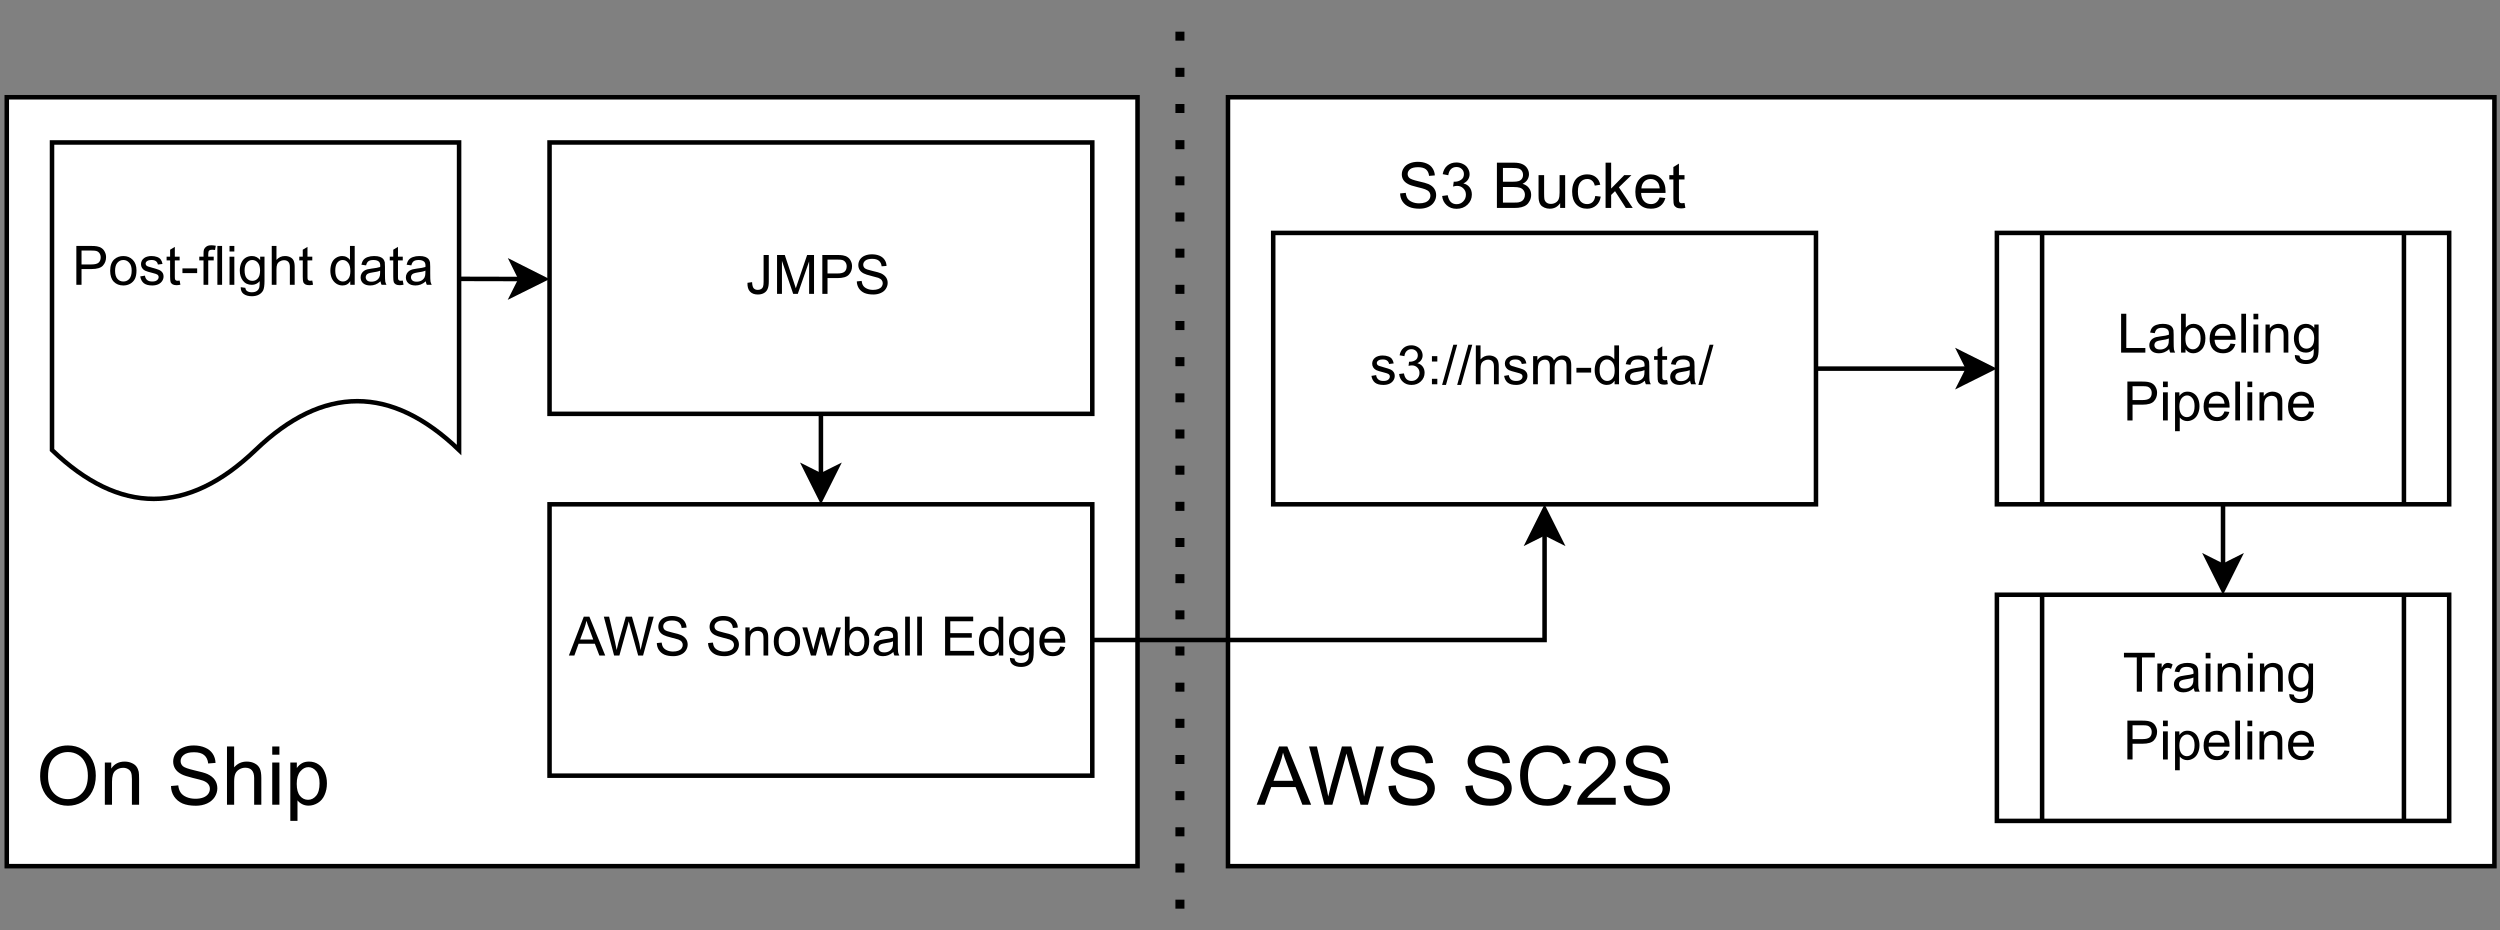 <?xml version="1.0" encoding="UTF-8" standalone="no"?>
<svg 
   width="414pt"
   height="154.08pt"
   viewBox="0 0 414 154.08"
   version="1.2"
   id="svg453"
   xmlns:xlink="http://www.w3.org/1999/xlink"
   xmlns="http://www.w3.org/2000/svg"
   xmlns:svg="http://www.w3.org/2000/svg" content="%3Cmxfile%20host%3D%22app.diagrams.net%22%20modified%3D%222022-04-25T22%3A03%3A08.977Z%22%20agent%3D%225.0%20(X11%3B%20Linux%20x86_64)%20AppleWebKit%2F537.36%20(KHTML%2C%20like%20Gecko)%20Chrome%2F100.0.49.127%20Safari%2F537.36%22%20etag%3D%22U7RJ6pFJ-cGINrRvcCM4%22%20version%3D%2217.4.6%22%20type%3D%22browser%22%3E%3Cdiagram%20id%3D%22I7H281SdfJ0GAxtavRIs%22%20name%3D%22Page-1%22%3E5VnbctowEP0aHtOx5ZjLI5BLp0MaWmea0DdhC1uNbHlkOUC%2FvpItYxsBcblm2hdGeyQtZs%2Be1cq0rGG4uGcwDh6oh0gLGN6iZd20AOh0gfiUwDIHrrt2DvgMezlkloCDfyMFGgpNsYeS2kJOKeE4roMujSLk8hoGGaPz%2BrIZJfVvjaGvvtEoAceFBGnLnrHHgxzt2pXVnxH2g%2BKbTUPNhLBYrIAkgB6dVyDrtmUNGaU8H4WLISIydkVc8n13W2ZXD8ZQxJtsID%2B%2BmWbff%2Fo5ab%2BwgQnv06%2FOVRHmN0hS9Yv7z44AnCFw1HPzZREMRtPIQ9Kf0bIG8wBz5MTQlbNzwb7AAh4SYZli%2BIYYxyKQfYL9SGBTyjkNxQRUAEEz8eCDGY244t3sCjsRHnHkf1dBNUpooDxUsVHmpIoIqyMsPTwqYvK50KICqXDdIxoizpZiiZq1uio6KndBwe28zARQrAmqWdBRIFTZ5698lwSJgeLoL%2FiyNboeI8lWgOP%2FnS3TbMCWfVa2TKCRgjxRXpRJGQ%2BoTyNIbkt0UKetXDOiNFZk%2FUKcLxULMOW0TiVaYP5SGU%2Bkq0%2B2sm4WynNmLJWxTquggS1fyo3SnBQ%2BpVG6yazCz1YeE5oyF%2B2KlSrukPmI71qnFspA7kwLhgjk%2BK1ex49P8bb6GdH5FGb7JbmHifMI6gDWmjp6ujpMsEEd7VOJo3tRbXwyjLo%2BrE5np0JKRVT1UJHHFkVoyhJOx4hhEUTEDlYNaKia9rFFk23tMwaXlQUxxRFPtMxY%2Bd8%2FWYAmszFN%2BNWMZIkq2kvIoZZPouOK5dCjbhpmoX1PaNM8v0bTIypvpapCeaauvN4G4XVPJbzeJYVXHkSTykyzQ2l%2FmZwm%2FcPFWCZ8pcj2thTZwkWuU7Xr%2BCppayr58jA%2BsI0%2FxdmzQQHnPXvMay1SjiXsQeq%2BIq4FTPxOXo9Kwhl9RUNKqKzhEY2kSGaYkDWo6J5dET1Z7rU%2BO8SelylsEw11oqpyuD7SDWc9YZsyA07FzOq2%2FOFb5mM0BOCwlrlxz3z0%2BneY%2BvSmObFaVl96BXdBEl7lx%2FndxSuXpg%2Fr0pVrlRwf%2FvTedoU0zqePdlN99D6WPvRzfASniMjXJcAY41gO9Stl0e7GjLooSRp0u9B99bPceEx55jLHGzPQXEi23UBIxllbgJ4W5CcGcfQPBdnadJpvCrJ9smql39v08hV5ffmivmyaPJgEWbUy66GU%2BBhy0UhFGQIMa9WKFS%2Fnwf5t07vqr4Rx03vEAjvwEmF11lhcvwjmdU%2B7RLzryFx3tPdtRJjl%2Fxb58vLPH%2Bv2Dw%3D%3D%3C%2Fdiagram%3E%3C%2Fmxfile%3E">
  <rect x="0" y="0" width="414" height="154.08" fill="#808080" stroke="none"/>
  <defs
     id="defs166">
    <g
       id="g164">
      <symbol
         overflow="visible"
         id="glyph0-0">
        <path
           style="stroke:none;"
           d=""
           id="path2" />
      </symbol>
      <symbol
         overflow="visible"
         id="glyph0-1">
        <path
           style="stroke:none;"
           d="M -0.016 0 L 3.688 -9.641 L 5.062 -9.641 L 9 0 L 7.547 0 L 6.422 -2.922 L 2.391 -2.922 L 1.328 0 Z M 2.766 -3.953 L 6.031 -3.953 L 5.031 -6.625 C 4.719 -7.438 4.488 -8.102 4.344 -8.625 C 4.219 -8.008 4.047 -7.395 3.828 -6.781 Z M 2.766 -3.953 "
           id="path5" />
      </symbol>
      <symbol
         overflow="visible"
         id="glyph0-2">
        <path
           style="stroke:none;"
           d="M 2.719 0 L 0.172 -9.641 L 1.469 -9.641 L 2.938 -3.328 C 3.094 -2.66 3.227 -2 3.344 -1.344 C 3.594 -2.375 3.738 -2.969 3.781 -3.125 L 5.609 -9.641 L 7.156 -9.641 L 8.531 -4.766 C 8.883 -3.555 9.133 -2.414 9.281 -1.344 C 9.406 -1.957 9.566 -2.66 9.766 -3.453 L 11.281 -9.641 L 12.562 -9.641 L 9.922 0 L 8.688 0 L 6.656 -7.344 C 6.488 -7.957 6.391 -8.336 6.359 -8.484 C 6.254 -8.035 6.156 -7.656 6.062 -7.344 L 4.031 0 Z M 2.719 0 "
           id="path8" />
      </symbol>
      <symbol
         overflow="visible"
         id="glyph0-3">
        <path
           style="stroke:none;"
           d="M 0.609 -3.094 L 1.812 -3.203 C 1.863 -2.723 1.992 -2.328 2.203 -2.016 C 2.41 -1.703 2.734 -1.453 3.172 -1.266 C 3.609 -1.078 4.102 -0.984 4.656 -0.984 C 5.145 -0.984 5.57 -1.051 5.938 -1.188 C 6.312 -1.332 6.586 -1.531 6.766 -1.781 C 6.953 -2.039 7.047 -2.32 7.047 -2.625 C 7.047 -2.926 6.957 -3.188 6.781 -3.406 C 6.613 -3.633 6.328 -3.828 5.922 -3.984 C 5.66 -4.078 5.086 -4.227 4.203 -4.438 C 3.316 -4.656 2.695 -4.859 2.344 -5.047 C 1.883 -5.285 1.539 -5.582 1.312 -5.938 C 1.082 -6.301 0.969 -6.707 0.969 -7.156 C 0.969 -7.633 1.102 -8.082 1.375 -8.5 C 1.656 -8.926 2.062 -9.25 2.594 -9.469 C 3.125 -9.695 3.711 -9.812 4.359 -9.812 C 5.078 -9.812 5.707 -9.691 6.25 -9.453 C 6.801 -9.223 7.223 -8.883 7.516 -8.438 C 7.805 -8 7.961 -7.492 7.984 -6.922 L 6.766 -6.828 C 6.703 -7.441 6.477 -7.906 6.094 -8.219 C 5.719 -8.531 5.16 -8.688 4.422 -8.688 C 3.648 -8.688 3.086 -8.539 2.734 -8.25 C 2.379 -7.969 2.203 -7.629 2.203 -7.234 C 2.203 -6.891 2.328 -6.602 2.578 -6.375 C 2.828 -6.156 3.469 -5.926 4.5 -5.688 C 5.539 -5.457 6.254 -5.254 6.641 -5.078 C 7.203 -4.816 7.613 -4.488 7.875 -4.094 C 8.145 -3.695 8.281 -3.238 8.281 -2.719 C 8.281 -2.207 8.133 -1.723 7.844 -1.266 C 7.551 -0.816 7.129 -0.461 6.578 -0.203 C 6.023 0.047 5.406 0.172 4.719 0.172 C 3.844 0.172 3.109 0.047 2.516 -0.203 C 1.93 -0.461 1.469 -0.848 1.125 -1.359 C 0.789 -1.867 0.617 -2.445 0.609 -3.094 Z M 0.609 -3.094 "
           id="path11" />
      </symbol>
      <symbol
         overflow="visible"
         id="glyph0-4">
        <path
           style="stroke:none;"
           d=""
           id="path14" />
      </symbol>
      <symbol
         overflow="visible"
         id="glyph0-5">
        <path
           style="stroke:none;"
           d="M 7.922 -3.375 L 9.188 -3.062 C 8.926 -2.008 8.445 -1.207 7.75 -0.656 C 7.051 -0.102 6.203 0.172 5.203 0.172 C 4.16 0.172 3.312 -0.039 2.656 -0.469 C 2.008 -0.895 1.516 -1.508 1.172 -2.312 C 0.836 -3.113 0.672 -3.973 0.672 -4.891 C 0.672 -5.898 0.863 -6.773 1.25 -7.516 C 1.633 -8.266 2.18 -8.832 2.891 -9.219 C 3.598 -9.613 4.375 -9.812 5.219 -9.812 C 6.188 -9.812 7 -9.562 7.656 -9.062 C 8.312 -8.57 8.77 -7.883 9.031 -7 L 7.781 -6.703 C 7.551 -7.398 7.223 -7.91 6.797 -8.234 C 6.367 -8.555 5.836 -8.719 5.203 -8.719 C 4.453 -8.719 3.828 -8.539 3.328 -8.188 C 2.836 -7.832 2.488 -7.352 2.281 -6.75 C 2.082 -6.156 1.984 -5.539 1.984 -4.906 C 1.984 -4.082 2.102 -3.363 2.344 -2.75 C 2.582 -2.133 2.953 -1.676 3.453 -1.375 C 3.961 -1.07 4.508 -0.922 5.094 -0.922 C 5.812 -0.922 6.414 -1.125 6.906 -1.531 C 7.406 -1.945 7.742 -2.562 7.922 -3.375 Z M 7.922 -3.375 "
           id="path17" />
      </symbol>
      <symbol
         overflow="visible"
         id="glyph0-6">
        <path
           style="stroke:none;"
           d="M 6.781 -1.141 L 6.781 0 L 0.406 0 C 0.395 -0.281 0.441 -0.555 0.547 -0.828 C 0.711 -1.254 0.973 -1.676 1.328 -2.094 C 1.68 -2.52 2.195 -3.008 2.875 -3.562 C 3.926 -4.426 4.633 -5.109 5 -5.609 C 5.363 -6.109 5.547 -6.582 5.547 -7.031 C 5.547 -7.5 5.379 -7.895 5.047 -8.219 C 4.711 -8.539 4.273 -8.703 3.734 -8.703 C 3.16 -8.703 2.703 -8.531 2.359 -8.188 C 2.023 -7.844 1.852 -7.367 1.844 -6.766 L 0.625 -6.891 C 0.707 -7.797 1.02 -8.488 1.562 -8.969 C 2.113 -9.445 2.848 -9.688 3.766 -9.688 C 4.691 -9.688 5.422 -9.426 5.953 -8.906 C 6.492 -8.395 6.766 -7.758 6.766 -7 C 6.766 -6.613 6.688 -6.234 6.531 -5.859 C 6.375 -5.492 6.113 -5.102 5.75 -4.688 C 5.383 -4.281 4.773 -3.719 3.922 -3 C 3.211 -2.395 2.754 -1.984 2.547 -1.766 C 2.348 -1.555 2.18 -1.348 2.047 -1.141 Z M 6.781 -1.141 "
           id="path20" />
      </symbol>
      <symbol
         overflow="visible"
         id="glyph0-7">
        <path
           style="stroke:none;"
           d="M 0.656 -4.703 C 0.656 -6.297 1.082 -7.547 1.938 -8.453 C 2.801 -9.359 3.91 -9.812 5.266 -9.812 C 6.16 -9.812 6.961 -9.598 7.672 -9.172 C 8.391 -8.742 8.938 -8.148 9.312 -7.391 C 9.688 -6.629 9.875 -5.77 9.875 -4.812 C 9.875 -3.832 9.676 -2.957 9.281 -2.188 C 8.883 -1.414 8.32 -0.828 7.594 -0.422 C 6.875 -0.023 6.098 0.172 5.266 0.172 C 4.359 0.172 3.547 -0.047 2.828 -0.484 C 2.109 -0.93 1.566 -1.531 1.203 -2.281 C 0.836 -3.039 0.656 -3.848 0.656 -4.703 Z M 1.969 -4.672 C 1.969 -3.516 2.281 -2.598 2.906 -1.922 C 3.531 -1.254 4.312 -0.922 5.25 -0.922 C 6.207 -0.922 7 -1.258 7.625 -1.938 C 8.25 -2.613 8.562 -3.57 8.562 -4.812 C 8.562 -5.594 8.426 -6.273 8.156 -6.859 C 7.895 -7.453 7.508 -7.91 7 -8.234 C 6.488 -8.555 5.914 -8.719 5.281 -8.719 C 4.375 -8.719 3.594 -8.406 2.938 -7.781 C 2.289 -7.164 1.969 -6.129 1.969 -4.672 Z M 1.969 -4.672 "
           id="path23" />
      </symbol>
      <symbol
         overflow="visible"
         id="glyph0-8">
        <path
           style="stroke:none;"
           d="M 0.891 0 L 0.891 -6.984 L 1.953 -6.984 L 1.953 -5.984 C 2.461 -6.754 3.203 -7.141 4.172 -7.141 C 4.598 -7.141 4.984 -7.062 5.328 -6.906 C 5.68 -6.758 5.945 -6.562 6.125 -6.312 C 6.301 -6.07 6.426 -5.785 6.5 -5.453 C 6.539 -5.223 6.562 -4.836 6.562 -4.297 L 6.562 0 L 5.375 0 L 5.375 -4.25 C 5.375 -4.727 5.328 -5.086 5.234 -5.328 C 5.148 -5.566 4.988 -5.754 4.75 -5.891 C 4.52 -6.035 4.242 -6.109 3.922 -6.109 C 3.422 -6.109 2.988 -5.945 2.625 -5.625 C 2.258 -5.312 2.078 -4.707 2.078 -3.812 L 2.078 0 Z M 0.891 0 "
           id="path26" />
      </symbol>
      <symbol
         overflow="visible"
         id="glyph0-9">
        <path
           style="stroke:none;"
           d="M 0.891 0 L 0.891 -9.641 L 2.078 -9.641 L 2.078 -6.188 C 2.629 -6.82 3.32 -7.141 4.156 -7.141 C 4.676 -7.141 5.125 -7.035 5.5 -6.828 C 5.883 -6.629 6.16 -6.348 6.328 -5.984 C 6.492 -5.629 6.578 -5.109 6.578 -4.422 L 6.578 0 L 5.391 0 L 5.391 -4.422 C 5.391 -5.016 5.258 -5.445 5 -5.719 C 4.75 -5.988 4.391 -6.125 3.922 -6.125 C 3.566 -6.125 3.234 -6.031 2.922 -5.844 C 2.617 -5.664 2.398 -5.422 2.266 -5.109 C 2.141 -4.797 2.078 -4.367 2.078 -3.828 L 2.078 0 Z M 0.891 0 "
           id="path29" />
      </symbol>
      <symbol
         overflow="visible"
         id="glyph0-10">
        <path
           style="stroke:none;"
           d="M 0.891 -8.281 L 0.891 -9.641 L 2.078 -9.641 L 2.078 -8.281 Z M 0.891 0 L 0.891 -6.984 L 2.078 -6.984 L 2.078 0 Z M 0.891 0 "
           id="path32" />
      </symbol>
      <symbol
         overflow="visible"
         id="glyph0-11">
        <path
           style="stroke:none;"
           d="M 0.891 2.672 L 0.891 -6.984 L 1.969 -6.984 L 1.969 -6.078 C 2.219 -6.43 2.504 -6.695 2.828 -6.875 C 3.148 -7.051 3.535 -7.141 3.984 -7.141 C 4.586 -7.141 5.113 -6.984 5.562 -6.672 C 6.02 -6.367 6.363 -5.938 6.594 -5.375 C 6.832 -4.82 6.953 -4.211 6.953 -3.547 C 6.953 -2.828 6.82 -2.18 6.562 -1.609 C 6.312 -1.035 5.941 -0.598 5.453 -0.297 C 4.961 0.004 4.445 0.156 3.906 0.156 C 3.508 0.156 3.156 0.07 2.844 -0.094 C 2.531 -0.258 2.273 -0.469 2.078 -0.719 L 2.078 2.672 Z M 1.953 -3.453 C 1.953 -2.555 2.133 -1.891 2.5 -1.453 C 2.863 -1.023 3.305 -0.812 3.828 -0.812 C 4.348 -0.812 4.797 -1.035 5.172 -1.484 C 5.547 -1.93 5.734 -2.617 5.734 -3.547 C 5.734 -4.441 5.551 -5.109 5.188 -5.547 C 4.82 -5.992 4.383 -6.219 3.875 -6.219 C 3.375 -6.219 2.926 -5.977 2.531 -5.5 C 2.145 -5.031 1.953 -4.348 1.953 -3.453 Z M 1.953 -3.453 "
           id="path35" />
      </symbol>
      <symbol
         overflow="visible"
         id="glyph1-0">
        <path
           style="stroke:none;"
           d=""
           id="path38" />
      </symbol>
      <symbol
         overflow="visible"
         id="glyph1-1">
        <path
           style="stroke:none;"
           d="M -0.016 0 L 2.453 -6.438 L 3.375 -6.438 L 6 0 L 5.031 0 L 4.281 -1.953 L 1.594 -1.953 L 0.891 0 Z M 1.844 -2.641 L 4.016 -2.641 L 3.359 -4.422 C 3.148 -4.961 2.992 -5.406 2.891 -5.75 C 2.805 -5.344 2.691 -4.938 2.547 -4.531 Z M 1.844 -2.641 "
           id="path41" />
      </symbol>
      <symbol
         overflow="visible"
         id="glyph1-2">
        <path
           style="stroke:none;"
           d="M 1.812 0 L 0.109 -6.438 L 0.984 -6.438 L 1.969 -2.219 C 2.07 -1.77 2.16 -1.332 2.234 -0.906 C 2.398 -1.594 2.492 -1.988 2.516 -2.094 L 3.75 -6.438 L 4.766 -6.438 L 5.688 -3.172 C 5.926 -2.367 6.094 -1.613 6.188 -0.906 C 6.27 -1.312 6.379 -1.773 6.516 -2.297 L 7.531 -6.438 L 8.375 -6.438 L 6.609 0 L 5.797 0 L 4.438 -4.906 C 4.32 -5.312 4.254 -5.562 4.234 -5.656 C 4.172 -5.363 4.109 -5.113 4.047 -4.906 L 2.688 0 Z M 1.812 0 "
           id="path44" />
      </symbol>
      <symbol
         overflow="visible"
         id="glyph1-3">
        <path
           style="stroke:none;"
           d="M 0.406 -2.062 L 1.203 -2.141 C 1.242 -1.816 1.332 -1.551 1.469 -1.344 C 1.613 -1.133 1.832 -0.969 2.125 -0.844 C 2.414 -0.719 2.742 -0.656 3.109 -0.656 C 3.43 -0.656 3.719 -0.703 3.969 -0.797 C 4.219 -0.891 4.398 -1.02 4.516 -1.188 C 4.641 -1.363 4.703 -1.551 4.703 -1.75 C 4.703 -1.945 4.645 -2.117 4.531 -2.266 C 4.414 -2.422 4.223 -2.551 3.953 -2.656 C 3.773 -2.719 3.391 -2.82 2.797 -2.969 C 2.211 -3.113 1.801 -3.25 1.562 -3.375 C 1.25 -3.531 1.02 -3.727 0.875 -3.969 C 0.727 -4.207 0.656 -4.473 0.656 -4.766 C 0.656 -5.086 0.742 -5.391 0.922 -5.672 C 1.109 -5.961 1.379 -6.18 1.734 -6.328 C 2.086 -6.473 2.477 -6.547 2.906 -6.547 C 3.383 -6.547 3.805 -6.469 4.172 -6.312 C 4.535 -6.156 4.816 -5.926 5.016 -5.625 C 5.211 -5.332 5.316 -5 5.328 -4.625 L 4.516 -4.562 C 4.473 -4.969 4.32 -5.273 4.062 -5.484 C 3.812 -5.691 3.441 -5.797 2.953 -5.797 C 2.43 -5.797 2.051 -5.695 1.812 -5.5 C 1.582 -5.312 1.469 -5.086 1.469 -4.828 C 1.469 -4.598 1.551 -4.406 1.719 -4.25 C 1.883 -4.102 2.312 -3.953 3 -3.797 C 3.695 -3.641 4.172 -3.504 4.422 -3.391 C 4.797 -3.211 5.07 -2.988 5.25 -2.719 C 5.426 -2.457 5.516 -2.156 5.516 -1.812 C 5.516 -1.469 5.414 -1.145 5.219 -0.844 C 5.031 -0.539 4.75 -0.305 4.375 -0.141 C 4.008 0.023 3.598 0.109 3.141 0.109 C 2.555 0.109 2.066 0.023 1.672 -0.141 C 1.285 -0.316 0.977 -0.57 0.75 -0.906 C 0.531 -1.25 0.414 -1.633 0.406 -2.062 Z M 0.406 -2.062 "
           id="path47" />
      </symbol>
      <symbol
         overflow="visible"
         id="glyph1-4">
        <path
           style="stroke:none;"
           d=""
           id="path50" />
      </symbol>
      <symbol
         overflow="visible"
         id="glyph1-5">
        <path
           style="stroke:none;"
           d="M 0.594 0 L 0.594 -4.656 L 1.297 -4.656 L 1.297 -4 C 1.641 -4.508 2.133 -4.766 2.781 -4.766 C 3.062 -4.766 3.316 -4.711 3.547 -4.609 C 3.785 -4.516 3.961 -4.383 4.078 -4.219 C 4.203 -4.051 4.285 -3.852 4.328 -3.625 C 4.359 -3.477 4.375 -3.223 4.375 -2.859 L 4.375 0 L 3.594 0 L 3.594 -2.828 C 3.594 -3.148 3.562 -3.391 3.5 -3.547 C 3.438 -3.711 3.328 -3.844 3.172 -3.938 C 3.016 -4.031 2.832 -4.078 2.625 -4.078 C 2.281 -4.078 1.984 -3.969 1.734 -3.75 C 1.492 -3.539 1.375 -3.141 1.375 -2.547 L 1.375 0 Z M 0.594 0 "
           id="path53" />
      </symbol>
      <symbol
         overflow="visible"
         id="glyph1-6">
        <path
           style="stroke:none;"
           d="M 0.297 -2.328 C 0.297 -3.191 0.535 -3.832 1.016 -4.25 C 1.422 -4.594 1.91 -4.766 2.484 -4.766 C 3.117 -4.766 3.641 -4.551 4.047 -4.125 C 4.453 -3.707 4.656 -3.129 4.656 -2.391 C 4.656 -1.797 4.566 -1.328 4.391 -0.984 C 4.211 -0.641 3.953 -0.367 3.609 -0.172 C 3.266 0.016 2.891 0.109 2.484 0.109 C 1.828 0.109 1.297 -0.098 0.891 -0.516 C 0.492 -0.941 0.297 -1.547 0.297 -2.328 Z M 1.109 -2.328 C 1.109 -1.734 1.238 -1.285 1.5 -0.984 C 1.758 -0.691 2.086 -0.547 2.484 -0.547 C 2.879 -0.547 3.207 -0.691 3.469 -0.984 C 3.727 -1.285 3.859 -1.742 3.859 -2.359 C 3.859 -2.93 3.723 -3.363 3.453 -3.656 C 3.191 -3.957 2.867 -4.109 2.484 -4.109 C 2.086 -4.109 1.758 -3.957 1.5 -3.656 C 1.238 -3.363 1.109 -2.922 1.109 -2.328 Z M 1.109 -2.328 "
           id="path56" />
      </symbol>
      <symbol
         overflow="visible"
         id="glyph1-7">
        <path
           style="stroke:none;"
           d="M 1.453 0 L 0.031 -4.656 L 0.844 -4.656 L 1.578 -1.969 L 1.859 -0.969 C 1.867 -1.02 1.945 -1.344 2.094 -1.938 L 2.844 -4.656 L 3.656 -4.656 L 4.359 -1.953 L 4.578 -1.062 L 4.859 -1.969 L 5.656 -4.656 L 6.422 -4.656 L 4.969 0 L 4.141 0 L 3.406 -2.797 L 3.219 -3.578 L 2.281 0 Z M 1.453 0 "
           id="path59" />
      </symbol>
      <symbol
         overflow="visible"
         id="glyph1-8">
        <path
           style="stroke:none;"
           d="M 1.328 0 L 0.594 0 L 0.594 -6.438 L 1.375 -6.438 L 1.375 -4.141 C 1.707 -4.555 2.133 -4.766 2.656 -4.766 C 2.938 -4.766 3.207 -4.707 3.469 -4.594 C 3.727 -4.477 3.938 -4.316 4.094 -4.109 C 4.258 -3.898 4.391 -3.645 4.484 -3.344 C 4.578 -3.051 4.625 -2.738 4.625 -2.406 C 4.625 -1.602 4.426 -0.984 4.031 -0.547 C 3.633 -0.109 3.16 0.109 2.609 0.109 C 2.066 0.109 1.641 -0.117 1.328 -0.578 Z M 1.312 -2.359 C 1.312 -1.805 1.391 -1.406 1.547 -1.156 C 1.785 -0.75 2.117 -0.547 2.547 -0.547 C 2.891 -0.547 3.188 -0.691 3.438 -0.984 C 3.695 -1.285 3.828 -1.734 3.828 -2.328 C 3.828 -2.941 3.703 -3.391 3.453 -3.672 C 3.211 -3.961 2.922 -4.109 2.578 -4.109 C 2.234 -4.109 1.938 -3.957 1.688 -3.656 C 1.438 -3.363 1.312 -2.93 1.312 -2.359 Z M 1.312 -2.359 "
           id="path62" />
      </symbol>
      <symbol
         overflow="visible"
         id="glyph1-9">
        <path
           style="stroke:none;"
           d="M 3.625 -0.578 C 3.332 -0.328 3.051 -0.148 2.781 -0.047 C 2.508 0.055 2.223 0.109 1.922 0.109 C 1.41 0.109 1.016 -0.016 0.734 -0.266 C 0.461 -0.516 0.328 -0.836 0.328 -1.234 C 0.328 -1.461 0.379 -1.672 0.484 -1.859 C 0.586 -2.047 0.723 -2.195 0.891 -2.312 C 1.055 -2.426 1.242 -2.508 1.453 -2.562 C 1.609 -2.602 1.844 -2.645 2.156 -2.688 C 2.789 -2.758 3.258 -2.848 3.562 -2.953 C 3.57 -3.066 3.578 -3.133 3.578 -3.156 C 3.578 -3.477 3.5 -3.707 3.344 -3.844 C 3.145 -4.02 2.848 -4.109 2.453 -4.109 C 2.078 -4.109 1.801 -4.039 1.625 -3.906 C 1.445 -3.781 1.316 -3.551 1.234 -3.219 L 0.453 -3.328 C 0.523 -3.66 0.641 -3.926 0.797 -4.125 C 0.961 -4.332 1.195 -4.488 1.5 -4.594 C 1.812 -4.707 2.164 -4.766 2.562 -4.766 C 2.957 -4.766 3.281 -4.719 3.531 -4.625 C 3.781 -4.531 3.961 -4.41 4.078 -4.266 C 4.191 -4.129 4.273 -3.953 4.328 -3.734 C 4.348 -3.598 4.359 -3.352 4.359 -3 L 4.359 -1.953 C 4.359 -1.211 4.375 -0.742 4.406 -0.547 C 4.445 -0.359 4.516 -0.176 4.609 0 L 3.797 0 C 3.711 -0.164 3.656 -0.359 3.625 -0.578 Z M 3.562 -2.344 C 3.281 -2.219 2.852 -2.117 2.281 -2.047 C 1.957 -1.992 1.727 -1.938 1.594 -1.875 C 1.457 -1.82 1.352 -1.738 1.281 -1.625 C 1.207 -1.508 1.172 -1.383 1.172 -1.25 C 1.172 -1.039 1.25 -0.863 1.406 -0.719 C 1.562 -0.582 1.797 -0.516 2.109 -0.516 C 2.41 -0.516 2.676 -0.578 2.906 -0.703 C 3.145 -0.836 3.32 -1.023 3.438 -1.266 C 3.52 -1.441 3.562 -1.703 3.562 -2.047 Z M 3.562 -2.344 "
           id="path65" />
      </symbol>
      <symbol
         overflow="visible"
         id="glyph1-10">
        <path
           style="stroke:none;"
           d="M 0.578 0 L 0.578 -6.438 L 1.359 -6.438 L 1.359 0 Z M 0.578 0 "
           id="path68" />
      </symbol>
      <symbol
         overflow="visible"
         id="glyph1-11">
        <path
           style="stroke:none;"
           d="M 0.703 0 L 0.703 -6.438 L 5.359 -6.438 L 5.359 -5.672 L 1.562 -5.672 L 1.562 -3.703 L 5.125 -3.703 L 5.125 -2.953 L 1.562 -2.953 L 1.562 -0.766 L 5.516 -0.766 L 5.516 0 Z M 0.703 0 "
           id="path71" />
      </symbol>
      <symbol
         overflow="visible"
         id="glyph1-12">
        <path
           style="stroke:none;"
           d="M 3.609 0 L 3.609 -0.594 C 3.316 -0.125 2.883 0.109 2.312 0.109 C 1.938 0.109 1.594 0.004 1.281 -0.203 C 0.977 -0.41 0.738 -0.695 0.562 -1.062 C 0.395 -1.426 0.312 -1.848 0.312 -2.328 C 0.312 -2.785 0.383 -3.203 0.531 -3.578 C 0.688 -3.961 0.922 -4.254 1.234 -4.453 C 1.547 -4.66 1.895 -4.766 2.281 -4.766 C 2.562 -4.766 2.812 -4.703 3.031 -4.578 C 3.25 -4.461 3.426 -4.312 3.562 -4.125 L 3.562 -6.438 L 4.344 -6.438 L 4.344 0 Z M 1.125 -2.328 C 1.125 -1.734 1.25 -1.285 1.5 -0.984 C 1.75 -0.691 2.047 -0.547 2.391 -0.547 C 2.734 -0.547 3.023 -0.688 3.266 -0.969 C 3.504 -1.25 3.625 -1.68 3.625 -2.266 C 3.625 -2.898 3.5 -3.363 3.25 -3.656 C 3.008 -3.957 2.707 -4.109 2.344 -4.109 C 2 -4.109 1.707 -3.961 1.469 -3.672 C 1.238 -3.391 1.125 -2.941 1.125 -2.328 Z M 1.125 -2.328 "
           id="path74" />
      </symbol>
      <symbol
         overflow="visible"
         id="glyph1-13">
        <path
           style="stroke:none;"
           d="M 0.453 0.391 L 1.219 0.5 C 1.25 0.738 1.336 0.91 1.484 1.016 C 1.68 1.16 1.945 1.234 2.281 1.234 C 2.645 1.234 2.926 1.16 3.125 1.016 C 3.332 0.867 3.469 0.664 3.531 0.406 C 3.57 0.238 3.594 -0.098 3.594 -0.609 C 3.25 -0.203 2.816 0 2.297 0 C 1.66 0 1.164 -0.227 0.812 -0.688 C 0.469 -1.156 0.297 -1.711 0.297 -2.359 C 0.297 -2.797 0.375 -3.203 0.531 -3.578 C 0.688 -3.961 0.914 -4.254 1.219 -4.453 C 1.531 -4.66 1.895 -4.766 2.312 -4.766 C 2.852 -4.766 3.305 -4.539 3.672 -4.094 L 3.672 -4.656 L 4.391 -4.656 L 4.391 -0.625 C 4.391 0.094 4.316 0.602 4.172 0.906 C 4.023 1.207 3.789 1.445 3.469 1.625 C 3.145 1.801 2.754 1.891 2.297 1.891 C 1.734 1.891 1.281 1.766 0.938 1.516 C 0.602 1.266 0.441 0.891 0.453 0.391 Z M 1.094 -2.406 C 1.094 -1.801 1.211 -1.359 1.453 -1.078 C 1.703 -0.797 2.008 -0.656 2.375 -0.656 C 2.738 -0.656 3.039 -0.789 3.281 -1.062 C 3.531 -1.344 3.656 -1.785 3.656 -2.391 C 3.656 -2.953 3.531 -3.379 3.281 -3.672 C 3.031 -3.961 2.723 -4.109 2.359 -4.109 C 2.016 -4.109 1.719 -3.961 1.469 -3.672 C 1.219 -3.391 1.094 -2.969 1.094 -2.406 Z M 1.094 -2.406 "
           id="path77" />
      </symbol>
      <symbol
         overflow="visible"
         id="glyph1-14">
        <path
           style="stroke:none;"
           d="M 3.781 -1.5 L 4.594 -1.406 C 4.469 -0.926 4.227 -0.551 3.875 -0.281 C 3.531 -0.02 3.086 0.109 2.547 0.109 C 1.867 0.109 1.328 -0.098 0.922 -0.516 C 0.523 -0.941 0.328 -1.535 0.328 -2.297 C 0.328 -3.078 0.531 -3.68 0.938 -4.109 C 1.344 -4.547 1.863 -4.766 2.5 -4.766 C 3.125 -4.766 3.633 -4.551 4.031 -4.125 C 4.426 -3.695 4.625 -3.102 4.625 -2.344 C 4.625 -2.289 4.625 -2.219 4.625 -2.125 L 1.141 -2.125 C 1.172 -1.613 1.316 -1.223 1.578 -0.953 C 1.836 -0.68 2.16 -0.547 2.547 -0.547 C 2.836 -0.547 3.086 -0.617 3.297 -0.766 C 3.504 -0.922 3.664 -1.164 3.781 -1.5 Z M 1.188 -2.781 L 3.797 -2.781 C 3.754 -3.164 3.648 -3.457 3.484 -3.656 C 3.234 -3.957 2.91 -4.109 2.516 -4.109 C 2.148 -4.109 1.844 -3.988 1.594 -3.75 C 1.352 -3.508 1.219 -3.188 1.188 -2.781 Z M 1.188 -2.781 "
           id="path80" />
      </symbol>
      <symbol
         overflow="visible"
         id="glyph1-15">
        <path
           style="stroke:none;"
           d="M 0.688 0 L 0.688 -6.438 L 3.125 -6.438 C 3.551 -6.438 3.875 -6.414 4.094 -6.375 C 4.414 -6.32 4.68 -6.219 4.891 -6.062 C 5.109 -5.914 5.281 -5.707 5.406 -5.438 C 5.539 -5.176 5.609 -4.891 5.609 -4.578 C 5.609 -4.023 5.43 -3.555 5.078 -3.172 C 4.734 -2.797 4.102 -2.609 3.188 -2.609 L 1.547 -2.609 L 1.547 0 Z M 1.547 -3.375 L 3.203 -3.375 C 3.754 -3.375 4.145 -3.473 4.375 -3.672 C 4.602 -3.879 4.719 -4.172 4.719 -4.547 C 4.719 -4.816 4.648 -5.047 4.516 -5.234 C 4.379 -5.422 4.203 -5.547 3.984 -5.609 C 3.836 -5.648 3.57 -5.672 3.188 -5.672 L 1.547 -5.672 Z M 1.547 -3.375 "
           id="path83" />
      </symbol>
      <symbol
         overflow="visible"
         id="glyph1-16">
        <path
           style="stroke:none;"
           d="M 0.281 -1.391 L 1.062 -1.516 C 1.102 -1.203 1.223 -0.961 1.422 -0.797 C 1.617 -0.629 1.898 -0.547 2.266 -0.547 C 2.629 -0.547 2.895 -0.617 3.062 -0.766 C 3.238 -0.91 3.328 -1.082 3.328 -1.281 C 3.328 -1.457 3.25 -1.598 3.094 -1.703 C 2.988 -1.773 2.723 -1.863 2.297 -1.969 C 1.711 -2.113 1.305 -2.238 1.078 -2.344 C 0.859 -2.457 0.691 -2.609 0.578 -2.797 C 0.461 -2.984 0.406 -3.191 0.406 -3.422 C 0.406 -3.629 0.453 -3.82 0.547 -4 C 0.641 -4.176 0.77 -4.32 0.938 -4.438 C 1.062 -4.531 1.227 -4.609 1.438 -4.672 C 1.656 -4.734 1.883 -4.766 2.125 -4.766 C 2.488 -4.766 2.805 -4.711 3.078 -4.609 C 3.359 -4.504 3.562 -4.359 3.688 -4.172 C 3.82 -3.992 3.914 -3.754 3.969 -3.453 L 3.203 -3.359 C 3.16 -3.598 3.055 -3.781 2.891 -3.906 C 2.723 -4.039 2.488 -4.109 2.188 -4.109 C 1.82 -4.109 1.562 -4.047 1.406 -3.922 C 1.25 -3.805 1.172 -3.672 1.172 -3.516 C 1.172 -3.41 1.203 -3.316 1.266 -3.234 C 1.328 -3.148 1.43 -3.082 1.578 -3.031 C 1.648 -3 1.879 -2.93 2.266 -2.828 C 2.828 -2.672 3.219 -2.547 3.438 -2.453 C 3.656 -2.359 3.828 -2.219 3.953 -2.031 C 4.078 -1.852 4.141 -1.633 4.141 -1.375 C 4.141 -1.102 4.062 -0.852 3.906 -0.625 C 3.758 -0.395 3.539 -0.211 3.25 -0.078 C 2.957 0.047 2.629 0.109 2.266 0.109 C 1.66 0.109 1.195 -0.016 0.875 -0.266 C 0.562 -0.523 0.363 -0.898 0.281 -1.391 Z M 0.281 -1.391 "
           id="path86" />
      </symbol>
      <symbol
         overflow="visible"
         id="glyph1-17">
        <path
           style="stroke:none;"
           d="M 2.312 -0.703 L 2.438 -0.016 C 2.207 0.035 2.004 0.062 1.828 0.062 C 1.547 0.062 1.328 0.02 1.172 -0.062 C 1.016 -0.156 0.898 -0.273 0.828 -0.422 C 0.766 -0.578 0.734 -0.891 0.734 -1.359 L 0.734 -4.047 L 0.156 -4.047 L 0.156 -4.656 L 0.734 -4.656 L 0.734 -5.812 L 1.516 -6.281 L 1.516 -4.656 L 2.312 -4.656 L 2.312 -4.047 L 1.516 -4.047 L 1.516 -1.328 C 1.516 -1.098 1.531 -0.953 1.562 -0.891 C 1.594 -0.828 1.641 -0.773 1.703 -0.734 C 1.766 -0.691 1.852 -0.672 1.969 -0.672 C 2.051 -0.672 2.164 -0.68 2.312 -0.703 Z M 2.312 -0.703 "
           id="path89" />
      </symbol>
      <symbol
         overflow="visible"
         id="glyph1-18">
        <path
           style="stroke:none;"
           d="M 0.281 -1.938 L 0.281 -2.719 L 2.719 -2.719 L 2.719 -1.938 Z M 0.281 -1.938 "
           id="path92" />
      </symbol>
      <symbol
         overflow="visible"
         id="glyph1-19">
        <path
           style="stroke:none;"
           d="M 0.781 0 L 0.781 -4.047 L 0.078 -4.047 L 0.078 -4.656 L 0.781 -4.656 L 0.781 -5.156 C 0.781 -5.469 0.805 -5.703 0.859 -5.859 C 0.941 -6.055 1.078 -6.219 1.266 -6.344 C 1.453 -6.477 1.723 -6.547 2.078 -6.547 C 2.297 -6.547 2.539 -6.52 2.812 -6.469 L 2.688 -5.766 C 2.52 -5.797 2.363 -5.812 2.219 -5.812 C 1.977 -5.812 1.805 -5.758 1.703 -5.656 C 1.609 -5.562 1.562 -5.375 1.562 -5.094 L 1.562 -4.656 L 2.469 -4.656 L 2.469 -4.047 L 1.562 -4.047 L 1.562 0 Z M 0.781 0 "
           id="path95" />
      </symbol>
      <symbol
         overflow="visible"
         id="glyph1-20">
        <path
           style="stroke:none;"
           d="M 0.594 -5.516 L 0.594 -6.438 L 1.391 -6.438 L 1.391 -5.516 Z M 0.594 0 L 0.594 -4.656 L 1.391 -4.656 L 1.391 0 Z M 0.594 0 "
           id="path98" />
      </symbol>
      <symbol
         overflow="visible"
         id="glyph1-21">
        <path
           style="stroke:none;"
           d="M 0.594 0 L 0.594 -6.438 L 1.375 -6.438 L 1.375 -4.125 C 1.75 -4.551 2.219 -4.766 2.781 -4.766 C 3.125 -4.766 3.422 -4.695 3.672 -4.562 C 3.93 -4.426 4.113 -4.238 4.219 -4 C 4.332 -3.758 4.391 -3.41 4.391 -2.953 L 4.391 0 L 3.594 0 L 3.594 -2.953 C 3.594 -3.348 3.504 -3.633 3.328 -3.812 C 3.16 -3.988 2.922 -4.078 2.609 -4.078 C 2.379 -4.078 2.16 -4.016 1.953 -3.891 C 1.742 -3.773 1.594 -3.613 1.5 -3.406 C 1.414 -3.195 1.375 -2.91 1.375 -2.547 L 1.375 0 Z M 0.594 0 "
           id="path101" />
      </symbol>
      <symbol
         overflow="visible"
         id="glyph1-22">
        <path
           style="stroke:none;"
           d="M 0.266 -1.828 L 1.031 -1.938 C 1.051 -1.438 1.141 -1.098 1.297 -0.922 C 1.461 -0.742 1.691 -0.656 1.984 -0.656 C 2.191 -0.656 2.375 -0.703 2.531 -0.797 C 2.688 -0.891 2.789 -1.02 2.844 -1.188 C 2.906 -1.363 2.938 -1.633 2.938 -2 L 2.938 -6.438 L 3.797 -6.438 L 3.797 -2.047 C 3.797 -1.504 3.727 -1.086 3.594 -0.797 C 3.469 -0.504 3.266 -0.281 2.984 -0.125 C 2.703 0.031 2.367 0.109 1.984 0.109 C 1.422 0.109 0.988 -0.051 0.688 -0.375 C 0.383 -0.695 0.242 -1.18 0.266 -1.828 Z M 0.266 -1.828 "
           id="path104" />
      </symbol>
      <symbol
         overflow="visible"
         id="glyph1-23">
        <path
           style="stroke:none;"
           d="M 0.672 0 L 0.672 -6.438 L 1.953 -6.438 L 3.469 -1.875 C 3.613 -1.445 3.719 -1.129 3.781 -0.922 C 3.852 -1.16 3.969 -1.504 4.125 -1.953 L 5.656 -6.438 L 6.797 -6.438 L 6.797 0 L 5.984 0 L 5.984 -5.375 L 4.109 0 L 3.344 0 L 1.484 -5.469 L 1.484 0 Z M 0.672 0 "
           id="path107" />
      </symbol>
      <symbol
         overflow="visible"
         id="glyph1-24">
        <path
           style="stroke:none;"
           d="M 0.375 -1.703 L 1.172 -1.797 C 1.254 -1.348 1.406 -1.023 1.625 -0.828 C 1.844 -0.641 2.109 -0.547 2.422 -0.547 C 2.797 -0.547 3.109 -0.672 3.359 -0.922 C 3.617 -1.18 3.75 -1.5 3.75 -1.875 C 3.75 -2.238 3.629 -2.535 3.391 -2.766 C 3.16 -3.004 2.859 -3.125 2.484 -3.125 C 2.336 -3.125 2.156 -3.098 1.938 -3.047 L 2.016 -3.734 C 2.066 -3.734 2.113 -3.734 2.156 -3.734 C 2.488 -3.734 2.789 -3.816 3.062 -3.984 C 3.332 -4.16 3.469 -4.43 3.469 -4.797 C 3.469 -5.086 3.367 -5.328 3.172 -5.516 C 2.973 -5.711 2.719 -5.812 2.406 -5.812 C 2.102 -5.812 1.848 -5.711 1.641 -5.516 C 1.43 -5.328 1.301 -5.039 1.25 -4.656 L 0.453 -4.797 C 0.547 -5.316 0.766 -5.723 1.109 -6.016 C 1.453 -6.305 1.879 -6.453 2.391 -6.453 C 2.742 -6.453 3.066 -6.375 3.359 -6.219 C 3.648 -6.07 3.875 -5.867 4.031 -5.609 C 4.188 -5.348 4.266 -5.07 4.266 -4.781 C 4.266 -4.508 4.191 -4.258 4.047 -4.031 C 3.898 -3.801 3.68 -3.617 3.391 -3.484 C 3.766 -3.398 4.055 -3.219 4.266 -2.938 C 4.484 -2.656 4.594 -2.312 4.594 -1.906 C 4.594 -1.344 4.383 -0.863 3.969 -0.469 C 3.562 -0.082 3.047 0.109 2.422 0.109 C 1.859 0.109 1.391 -0.055 1.016 -0.391 C 0.641 -0.723 0.426 -1.16 0.375 -1.703 Z M 0.375 -1.703 "
           id="path110" />
      </symbol>
      <symbol
         overflow="visible"
         id="glyph1-25">
        <path
           style="stroke:none;"
           d="M 0.812 -3.766 L 0.812 -4.656 L 1.703 -4.656 L 1.703 -3.766 Z M 0.812 0 L 0.812 -0.906 L 1.703 -0.906 L 1.703 0 Z M 0.812 0 "
           id="path113" />
      </symbol>
      <symbol
         overflow="visible"
         id="glyph1-26">
        <path
           style="stroke:none;"
           d="M 0 0.109 L 1.859 -6.547 L 2.5 -6.547 L 0.641 0.109 Z M 0 0.109 "
           id="path116" />
      </symbol>
      <symbol
         overflow="visible"
         id="glyph1-27">
        <path
           style="stroke:none;"
           d="M 0.594 0 L 0.594 -4.656 L 1.297 -4.656 L 1.297 -4 C 1.441 -4.227 1.633 -4.41 1.875 -4.547 C 2.125 -4.691 2.406 -4.766 2.719 -4.766 C 3.062 -4.766 3.344 -4.691 3.562 -4.547 C 3.781 -4.398 3.938 -4.203 4.031 -3.953 C 4.395 -4.492 4.875 -4.766 5.469 -4.766 C 5.926 -4.766 6.281 -4.633 6.531 -4.375 C 6.781 -4.125 6.906 -3.734 6.906 -3.203 L 6.906 0 L 6.125 0 L 6.125 -2.938 C 6.125 -3.25 6.098 -3.473 6.047 -3.609 C 5.992 -3.754 5.898 -3.867 5.766 -3.953 C 5.629 -4.035 5.473 -4.078 5.297 -4.078 C 4.961 -4.078 4.688 -3.969 4.469 -3.75 C 4.258 -3.531 4.156 -3.18 4.156 -2.703 L 4.156 0 L 3.359 0 L 3.359 -3.031 C 3.359 -3.375 3.289 -3.633 3.156 -3.812 C 3.031 -3.988 2.82 -4.078 2.531 -4.078 C 2.312 -4.078 2.109 -4.02 1.922 -3.906 C 1.734 -3.789 1.594 -3.617 1.5 -3.391 C 1.414 -3.16 1.375 -2.836 1.375 -2.422 L 1.375 0 Z M 0.594 0 "
           id="path119" />
      </symbol>
      <symbol
         overflow="visible"
         id="glyph1-28">
        <path
           style="stroke:none;"
           d="M 0.656 0 L 0.656 -6.438 L 1.516 -6.438 L 1.516 -0.766 L 4.672 -0.766 L 4.672 0 Z M 0.656 0 "
           id="path122" />
      </symbol>
      <symbol
         overflow="visible"
         id="glyph1-29">
        <path
           style="stroke:none;"
           d="M 0.594 1.781 L 0.594 -4.656 L 1.312 -4.656 L 1.312 -4.047 C 1.477 -4.285 1.664 -4.461 1.875 -4.578 C 2.094 -4.703 2.352 -4.766 2.656 -4.766 C 3.062 -4.766 3.414 -4.66 3.719 -4.453 C 4.02 -4.254 4.25 -3.969 4.406 -3.594 C 4.562 -3.219 4.641 -2.805 4.641 -2.359 C 4.641 -1.891 4.551 -1.461 4.375 -1.078 C 4.207 -0.691 3.957 -0.395 3.625 -0.188 C 3.301 0.008 2.961 0.109 2.609 0.109 C 2.348 0.109 2.109 0.051 1.891 -0.062 C 1.68 -0.176 1.508 -0.316 1.375 -0.484 L 1.375 1.781 Z M 1.312 -2.297 C 1.312 -1.703 1.43 -1.258 1.672 -0.969 C 1.91 -0.688 2.203 -0.547 2.547 -0.547 C 2.898 -0.547 3.203 -0.691 3.453 -0.984 C 3.703 -1.285 3.828 -1.75 3.828 -2.375 C 3.828 -2.969 3.703 -3.41 3.453 -3.703 C 3.211 -3.992 2.926 -4.141 2.594 -4.141 C 2.25 -4.141 1.945 -3.984 1.688 -3.672 C 1.438 -3.359 1.312 -2.898 1.312 -2.297 Z M 1.312 -2.297 "
           id="path125" />
      </symbol>
      <symbol
         overflow="visible"
         id="glyph1-30">
        <path
           style="stroke:none;"
           d="M 2.328 0 L 2.328 -5.672 L 0.203 -5.672 L 0.203 -6.438 L 5.312 -6.438 L 5.312 -5.672 L 3.188 -5.672 L 3.188 0 Z M 2.328 0 "
           id="path128" />
      </symbol>
      <symbol
         overflow="visible"
         id="glyph1-31">
        <path
           style="stroke:none;"
           d="M 0.578 0 L 0.578 -4.656 L 1.297 -4.656 L 1.297 -3.953 C 1.473 -4.285 1.641 -4.504 1.797 -4.609 C 1.953 -4.711 2.117 -4.766 2.297 -4.766 C 2.566 -4.766 2.836 -4.68 3.109 -4.516 L 2.844 -3.781 C 2.645 -3.895 2.453 -3.953 2.266 -3.953 C 2.086 -3.953 1.93 -3.898 1.797 -3.797 C 1.66 -3.691 1.562 -3.547 1.5 -3.359 C 1.414 -3.078 1.375 -2.77 1.375 -2.438 L 1.375 0 Z M 0.578 0 "
           id="path131" />
      </symbol>
      <symbol
         overflow="visible"
         id="glyph2-0">
        <path
           style="stroke:none;"
           d=""
           id="path134" />
      </symbol>
      <symbol
         overflow="visible"
         id="glyph2-1">
        <path
           style="stroke:none;"
           d="M 0.469 -2.406 L 1.406 -2.5 C 1.445 -2.125 1.547 -1.812 1.703 -1.562 C 1.867 -1.32 2.125 -1.129 2.469 -0.984 C 2.812 -0.836 3.195 -0.766 3.625 -0.766 C 4 -0.766 4.332 -0.816 4.625 -0.922 C 4.914 -1.035 5.129 -1.191 5.266 -1.391 C 5.41 -1.586 5.484 -1.801 5.484 -2.031 C 5.484 -2.27 5.414 -2.477 5.281 -2.656 C 5.145 -2.832 4.922 -2.977 4.609 -3.094 C 4.41 -3.176 3.961 -3.301 3.266 -3.469 C 2.578 -3.633 2.098 -3.789 1.828 -3.938 C 1.461 -4.125 1.191 -4.352 1.016 -4.625 C 0.836 -4.906 0.75 -5.219 0.75 -5.562 C 0.75 -5.945 0.859 -6.301 1.078 -6.625 C 1.297 -6.957 1.609 -7.207 2.016 -7.375 C 2.43 -7.551 2.895 -7.641 3.406 -7.641 C 3.957 -7.641 4.445 -7.547 4.875 -7.359 C 5.301 -7.18 5.625 -6.914 5.844 -6.562 C 6.07 -6.219 6.195 -5.828 6.219 -5.391 L 5.266 -5.312 C 5.211 -5.789 5.039 -6.148 4.75 -6.391 C 4.457 -6.629 4.02 -6.75 3.438 -6.75 C 2.844 -6.75 2.406 -6.641 2.125 -6.422 C 1.852 -6.203 1.719 -5.938 1.719 -5.625 C 1.719 -5.363 1.812 -5.145 2 -4.969 C 2.195 -4.789 2.695 -4.609 3.5 -4.422 C 4.312 -4.242 4.867 -4.086 5.172 -3.953 C 5.609 -3.754 5.926 -3.5 6.125 -3.188 C 6.332 -2.875 6.438 -2.52 6.438 -2.125 C 6.438 -1.719 6.32 -1.336 6.094 -0.984 C 5.875 -0.629 5.547 -0.352 5.109 -0.156 C 4.68 0.031 4.203 0.125 3.672 0.125 C 2.992 0.125 2.426 0.023 1.969 -0.172 C 1.508 -0.367 1.145 -0.664 0.875 -1.062 C 0.613 -1.457 0.477 -1.906 0.469 -2.406 Z M 0.469 -2.406 "
           id="path137" />
      </symbol>
      <symbol
         overflow="visible"
         id="glyph2-2">
        <path
           style="stroke:none;"
           d="M 0.438 -1.984 L 1.359 -2.109 C 1.461 -1.586 1.641 -1.207 1.891 -0.969 C 2.148 -0.738 2.461 -0.625 2.828 -0.625 C 3.266 -0.625 3.629 -0.773 3.922 -1.078 C 4.223 -1.379 4.375 -1.754 4.375 -2.203 C 4.375 -2.617 4.234 -2.961 3.953 -3.234 C 3.68 -3.516 3.332 -3.656 2.906 -3.656 C 2.727 -3.656 2.508 -3.617 2.25 -3.547 L 2.359 -4.359 C 2.422 -4.348 2.473 -4.344 2.516 -4.344 C 2.898 -4.344 3.25 -4.445 3.562 -4.656 C 3.883 -4.863 4.047 -5.18 4.047 -5.609 C 4.047 -5.941 3.93 -6.219 3.703 -6.438 C 3.473 -6.664 3.176 -6.781 2.812 -6.781 C 2.445 -6.781 2.145 -6.664 1.906 -6.438 C 1.676 -6.219 1.523 -5.879 1.453 -5.422 L 0.531 -5.594 C 0.645 -6.207 0.898 -6.68 1.297 -7.016 C 1.703 -7.359 2.203 -7.531 2.797 -7.531 C 3.203 -7.531 3.578 -7.441 3.922 -7.266 C 4.266 -7.098 4.523 -6.859 4.703 -6.547 C 4.891 -6.242 4.984 -5.922 4.984 -5.578 C 4.984 -5.254 4.895 -4.957 4.719 -4.688 C 4.551 -4.426 4.297 -4.219 3.953 -4.062 C 4.398 -3.957 4.742 -3.742 4.984 -3.422 C 5.234 -3.098 5.359 -2.695 5.359 -2.219 C 5.359 -1.562 5.117 -1.004 4.641 -0.547 C 4.16 -0.086 3.555 0.141 2.828 0.141 C 2.172 0.141 1.625 -0.055 1.188 -0.453 C 0.75 -0.848 0.5 -1.359 0.438 -1.984 Z M 0.438 -1.984 "
           id="path140" />
      </symbol>
      <symbol
         overflow="visible"
         id="glyph2-3">
        <path
           style="stroke:none;"
           d=""
           id="path143" />
      </symbol>
      <symbol
         overflow="visible"
         id="glyph2-4">
        <path
           style="stroke:none;"
           d="M 0.766 0 L 0.766 -7.5 L 3.578 -7.5 C 4.148 -7.5 4.609 -7.422 4.953 -7.266 C 5.305 -7.117 5.582 -6.891 5.781 -6.578 C 5.977 -6.266 6.078 -5.93 6.078 -5.578 C 6.078 -5.266 5.988 -4.961 5.812 -4.672 C 5.633 -4.391 5.367 -4.164 5.016 -4 C 5.473 -3.863 5.82 -3.633 6.062 -3.312 C 6.312 -2.988 6.438 -2.609 6.438 -2.172 C 6.438 -1.816 6.359 -1.488 6.203 -1.188 C 6.055 -0.895 5.875 -0.664 5.656 -0.5 C 5.438 -0.332 5.16 -0.207 4.828 -0.125 C 4.504 -0.039 4.102 0 3.625 0 Z M 1.766 -4.344 L 3.391 -4.344 C 3.828 -4.344 4.141 -4.375 4.328 -4.438 C 4.578 -4.508 4.766 -4.633 4.891 -4.812 C 5.023 -4.988 5.094 -5.207 5.094 -5.469 C 5.094 -5.719 5.031 -5.938 4.906 -6.125 C 4.789 -6.312 4.617 -6.441 4.391 -6.516 C 4.172 -6.586 3.797 -6.625 3.266 -6.625 L 1.766 -6.625 Z M 1.766 -0.891 L 3.625 -0.891 C 3.945 -0.891 4.176 -0.898 4.312 -0.922 C 4.531 -0.961 4.719 -1.031 4.875 -1.125 C 5.031 -1.219 5.156 -1.352 5.25 -1.531 C 5.352 -1.719 5.406 -1.93 5.406 -2.172 C 5.406 -2.453 5.332 -2.695 5.188 -2.906 C 5.039 -3.113 4.844 -3.258 4.594 -3.344 C 4.344 -3.426 3.977 -3.469 3.5 -3.469 L 1.766 -3.469 Z M 1.766 -0.891 "
           id="path146" />
      </symbol>
      <symbol
         overflow="visible"
         id="glyph2-5">
        <path
           style="stroke:none;"
           d="M 4.25 0 L 4.25 -0.797 C 3.832 -0.18 3.258 0.125 2.531 0.125 C 2.207 0.125 1.906 0.062 1.625 -0.062 C 1.352 -0.188 1.148 -0.336 1.016 -0.516 C 0.879 -0.703 0.785 -0.93 0.734 -1.203 C 0.691 -1.391 0.672 -1.676 0.672 -2.062 L 0.672 -5.438 L 1.594 -5.438 L 1.594 -2.422 C 1.594 -1.941 1.609 -1.617 1.641 -1.453 C 1.703 -1.203 1.828 -1.008 2.016 -0.875 C 2.203 -0.738 2.438 -0.672 2.719 -0.672 C 2.988 -0.672 3.242 -0.738 3.484 -0.875 C 3.734 -1.02 3.906 -1.211 4 -1.453 C 4.102 -1.703 4.156 -2.062 4.156 -2.531 L 4.156 -5.438 L 5.078 -5.438 L 5.078 0 Z M 4.25 0 "
           id="path149" />
      </symbol>
      <symbol
         overflow="visible"
         id="glyph2-6">
        <path
           style="stroke:none;"
           d="M 4.234 -1.984 L 5.141 -1.875 C 5.047 -1.25 4.789 -0.758 4.375 -0.406 C 3.969 -0.051 3.469 0.125 2.875 0.125 C 2.133 0.125 1.535 -0.117 1.078 -0.609 C 0.629 -1.098 0.406 -1.797 0.406 -2.703 C 0.406 -3.285 0.504 -3.797 0.703 -4.234 C 0.898 -4.68 1.195 -5.016 1.594 -5.234 C 1.988 -5.453 2.422 -5.562 2.891 -5.562 C 3.473 -5.562 3.953 -5.41 4.328 -5.109 C 4.711 -4.805 4.957 -4.383 5.062 -3.844 L 4.156 -3.703 C 4.07 -4.066 3.922 -4.336 3.703 -4.516 C 3.492 -4.703 3.234 -4.797 2.922 -4.797 C 2.461 -4.797 2.086 -4.629 1.797 -4.297 C 1.504 -3.961 1.359 -3.438 1.359 -2.719 C 1.359 -1.988 1.5 -1.457 1.781 -1.125 C 2.062 -0.801 2.426 -0.641 2.875 -0.641 C 3.238 -0.641 3.539 -0.75 3.781 -0.969 C 4.02 -1.188 4.172 -1.523 4.234 -1.984 Z M 4.234 -1.984 "
           id="path152" />
      </symbol>
      <symbol
         overflow="visible"
         id="glyph2-7">
        <path
           style="stroke:none;"
           d="M 0.703 0 L 0.703 -7.5 L 1.625 -7.5 L 1.625 -3.219 L 3.797 -5.438 L 4.984 -5.438 L 2.906 -3.422 L 5.203 0 L 4.062 0 L 2.266 -2.781 L 1.625 -2.156 L 1.625 0 Z M 0.703 0 "
           id="path155" />
      </symbol>
      <symbol
         overflow="visible"
         id="glyph2-8">
        <path
           style="stroke:none;"
           d="M 4.406 -1.75 L 5.359 -1.641 C 5.211 -1.078 4.938 -0.641 4.531 -0.328 C 4.125 -0.023 3.602 0.125 2.969 0.125 C 2.176 0.125 1.547 -0.117 1.078 -0.609 C 0.617 -1.098 0.391 -1.785 0.391 -2.672 C 0.391 -3.586 0.625 -4.297 1.094 -4.797 C 1.562 -5.305 2.172 -5.562 2.922 -5.562 C 3.648 -5.562 4.242 -5.312 4.703 -4.812 C 5.16 -4.32 5.391 -3.629 5.391 -2.734 C 5.391 -2.672 5.391 -2.586 5.391 -2.484 L 1.344 -2.484 C 1.375 -1.891 1.539 -1.43 1.844 -1.109 C 2.145 -0.797 2.523 -0.641 2.984 -0.641 C 3.316 -0.641 3.602 -0.727 3.844 -0.906 C 4.082 -1.082 4.27 -1.363 4.406 -1.75 Z M 1.391 -3.234 L 4.422 -3.234 C 4.379 -3.691 4.266 -4.035 4.078 -4.266 C 3.785 -4.617 3.406 -4.797 2.938 -4.797 C 2.508 -4.797 2.148 -4.656 1.859 -4.375 C 1.578 -4.094 1.422 -3.711 1.391 -3.234 Z M 1.391 -3.234 "
           id="path158" />
      </symbol>
      <symbol
         overflow="visible"
         id="glyph2-9">
        <path
           style="stroke:none;"
           d="M 2.703 -0.828 L 2.844 -0.016 C 2.582 0.047 2.348 0.078 2.141 0.078 C 1.805 0.078 1.547 0.023 1.359 -0.078 C 1.172 -0.191 1.039 -0.332 0.969 -0.5 C 0.895 -0.676 0.859 -1.039 0.859 -1.594 L 0.859 -4.719 L 0.188 -4.719 L 0.188 -5.438 L 0.859 -5.438 L 0.859 -6.781 L 1.781 -7.344 L 1.781 -5.438 L 2.703 -5.438 L 2.703 -4.719 L 1.781 -4.719 L 1.781 -1.547 C 1.781 -1.273 1.797 -1.102 1.828 -1.031 C 1.859 -0.957 1.91 -0.895 1.984 -0.844 C 2.055 -0.801 2.16 -0.781 2.297 -0.781 C 2.398 -0.781 2.535 -0.797 2.703 -0.828 Z M 2.703 -0.828 "
           id="path161" />
      </symbol>
    </g>
  </defs>
  <g
     id="surface1">
    <path
       style="fill:#ffffff;fill-opacity:1;fill-rule:nonzero;stroke:#000000;stroke-width:1;stroke-linecap:butt;stroke-linejoin:miter;stroke-miterlimit:4;stroke-opacity:1"
       d="M 271.001,21.002 H 551.003 V 191.003 H 271.001 Z m 0,0"
       transform="matrix(0.749,0,0,0.749,0.374,0.374)"
       id="path168" />
    <g
       style="fill:#000000;fill-opacity:1"
       id="g172">
      <use
         xlink:href="#glyph0-1"
         x="208.123"
         y="133.259"
         id="use170"
         width="100%"
         height="100%" />
    </g>
    <g
       style="fill:#000000;fill-opacity:1"
       id="g188">
      <use
         xlink:href="#glyph0-2"
         x="216.611"
         y="133.259"
         id="use174"
         width="100%"
         height="100%" />
      <use
         xlink:href="#glyph0-3"
         x="229.33"
         y="133.259"
         id="use176"
         width="100%"
         height="100%" />
      <use
         xlink:href="#glyph0-4"
         x="238.318"
         y="133.259"
         id="use178"
         width="100%"
         height="100%" />
      <use
         xlink:href="#glyph0-3"
         x="242.062"
         y="133.259"
         id="use180"
         width="100%"
         height="100%" />
      <use
         xlink:href="#glyph0-5"
         x="251.05"
         y="133.259"
         id="use182"
         width="100%"
         height="100%" />
      <use
         xlink:href="#glyph0-6"
         x="260.782"
         y="133.259"
         id="use184"
         width="100%"
         height="100%" />
      <use
         xlink:href="#glyph0-3"
         x="268.276"
         y="133.259"
         id="use186"
         width="100%"
         height="100%" />
    </g>
    <path
       style="fill:#ffffff;fill-opacity:1;fill-rule:nonzero;stroke:#000000;stroke-width:1;stroke-linecap:butt;stroke-linejoin:miter;stroke-miterlimit:4;stroke-opacity:1"
       d="M 0.998,21.002 H 251.002 V 191.003 H 0.998 Z m 0,0"
       transform="matrix(0.749,0,0,0.749,0.374,0.374)"
       id="path190" />
    <g
       style="fill:#000000;fill-opacity:1"
       id="g206">
      <use
         xlink:href="#glyph0-7"
         x="5.989"
         y="133.259"
         id="use192"
         width="100%"
         height="100%" />
      <use
         xlink:href="#glyph0-8"
         x="16.471"
         y="133.259"
         id="use194"
         width="100%"
         height="100%" />
      <use
         xlink:href="#glyph0-4"
         x="23.965"
         y="133.259"
         id="use196"
         width="100%"
         height="100%" />
      <use
         xlink:href="#glyph0-3"
         x="27.709"
         y="133.259"
         id="use198"
         width="100%"
         height="100%" />
      <use
         xlink:href="#glyph0-9"
         x="36.697"
         y="133.259"
         id="use200"
         width="100%"
         height="100%" />
      <use
         xlink:href="#glyph0-10"
         x="44.192"
         y="133.259"
         id="use202"
         width="100%"
         height="100%" />
      <use
         xlink:href="#glyph0-11"
         x="47.186"
         y="133.259"
         id="use204"
         width="100%"
         height="100%" />
    </g>
    <path
       style="fill:none;stroke:#000000;stroke-width:1;stroke-linecap:butt;stroke-linejoin:miter;stroke-miterlimit:10;stroke-opacity:1"
       d="m 240.999,141.001 h 99.999 v -23.631"
       transform="matrix(0.749,0,0,0.749,0.374,0.374)"
       id="path208" />
    <path
       style="fill:#000000;fill-opacity:1;fill-rule:nonzero;stroke:#000000;stroke-width:1;stroke-linecap:butt;stroke-linejoin:miter;stroke-miterlimit:10;stroke-opacity:1"
       d="m 340.998,112.12 3.501,7.002 -3.501,-1.753 -3.496,1.753 z m 0,0"
       transform="matrix(0.749,0,0,0.749,0.374,0.374)"
       id="path210" />
    <path
       style="fill:#ffffff;fill-opacity:1;fill-rule:nonzero;stroke:#000000;stroke-width:1;stroke-linecap:butt;stroke-linejoin:miter;stroke-miterlimit:4;stroke-opacity:1"
       d="m 121.001,110.999 h 119.998 v 59.999 H 121.001 Z m 0,0"
       transform="matrix(0.749,0,0,0.749,0.374,0.374)"
       id="path212" />
    <g
       style="fill:#000000;fill-opacity:1"
       id="g216">
      <use
         xlink:href="#glyph1-1"
         x="94.224"
         y="108.553"
         id="use214"
         width="100%"
         height="100%" />
    </g>
    <g
       style="fill:#000000;fill-opacity:1"
       id="g250">
      <use
         xlink:href="#glyph1-2"
         x="99.883"
         y="108.553"
         id="use218"
         width="100%"
         height="100%" />
      <use
         xlink:href="#glyph1-3"
         x="108.362"
         y="108.553"
         id="use220"
         width="100%"
         height="100%" />
      <use
         xlink:href="#glyph1-4"
         x="114.354"
         y="108.553"
         id="use222"
         width="100%"
         height="100%" />
      <use
         xlink:href="#glyph1-3"
         x="116.85"
         y="108.553"
         id="use224"
         width="100%"
         height="100%" />
      <use
         xlink:href="#glyph1-5"
         x="122.842"
         y="108.553"
         id="use226"
         width="100%"
         height="100%" />
      <use
         xlink:href="#glyph1-6"
         x="127.838"
         y="108.553"
         id="use228"
         width="100%"
         height="100%" />
      <use
         xlink:href="#glyph1-7"
         x="132.835"
         y="108.553"
         id="use230"
         width="100%"
         height="100%" />
      <use
         xlink:href="#glyph1-8"
         x="139.322"
         y="108.553"
         id="use232"
         width="100%"
         height="100%" />
      <use
         xlink:href="#glyph1-9"
         x="144.319"
         y="108.553"
         id="use234"
         width="100%"
         height="100%" />
      <use
         xlink:href="#glyph1-10"
         x="149.315"
         y="108.553"
         id="use236"
         width="100%"
         height="100%" />
      <use
         xlink:href="#glyph1-10"
         x="151.311"
         y="108.553"
         id="use238"
         width="100%"
         height="100%" />
      <use
         xlink:href="#glyph1-4"
         x="153.307"
         y="108.553"
         id="use240"
         width="100%"
         height="100%" />
      <use
         xlink:href="#glyph1-11"
         x="155.803"
         y="108.553"
         id="use242"
         width="100%"
         height="100%" />
      <use
         xlink:href="#glyph1-12"
         x="161.795"
         y="108.553"
         id="use244"
         width="100%"
         height="100%" />
      <use
         xlink:href="#glyph1-13"
         x="166.791"
         y="108.553"
         id="use246"
         width="100%"
         height="100%" />
      <use
         xlink:href="#glyph1-14"
         x="171.787"
         y="108.553"
         id="use248"
         width="100%"
         height="100%" />
    </g>
    <path
       style="fill:none;stroke:#000000;stroke-width:1;stroke-linecap:butt;stroke-linejoin:miter;stroke-miterlimit:10;stroke-opacity:1"
       d="m 101.09,61.158 13.54,0.031"
       transform="matrix(0.749,0,0,0.749,0.374,0.374)"
       id="path252" />
    <path
       style="fill:#000000;fill-opacity:1;fill-rule:nonzero;stroke:#000000;stroke-width:1;stroke-linecap:butt;stroke-linejoin:miter;stroke-miterlimit:10;stroke-opacity:1"
       d="m 119.879,61.2 -7.007,3.48 1.758,-3.491 -1.738,-3.512 z m 0,0"
       transform="matrix(0.749,0,0,0.749,0.374,0.374)"
       id="path254" />
    <path
       style="fill:#ffffff;fill-opacity:1;fill-rule:nonzero;stroke:#000000;stroke-width:1;stroke-linecap:butt;stroke-linejoin:miter;stroke-miterlimit:10;stroke-opacity:1"
       d="m 11,31 h 90.001 v 67.998 c -15.001,-14.396 -30.002,-14.396 -45.003,0 -14.996,14.401 -29.997,14.401 -44.998,0 z m 0,0"
       transform="matrix(0.749,0,0,0.749,0.374,0.374)"
       id="path256" />
    <g
       style="fill:#000000;fill-opacity:1"
       id="g290">
      <use
         xlink:href="#glyph1-15"
         x="11.955"
         y="47.165"
         id="use258"
         width="100%"
         height="100%" />
      <use
         xlink:href="#glyph1-6"
         x="17.947"
         y="47.165"
         id="use260"
         width="100%"
         height="100%" />
      <use
         xlink:href="#glyph1-16"
         x="22.943"
         y="47.165"
         id="use262"
         width="100%"
         height="100%" />
      <use
         xlink:href="#glyph1-17"
         x="27.435"
         y="47.165"
         id="use264"
         width="100%"
         height="100%" />
      <use
         xlink:href="#glyph1-18"
         x="29.931"
         y="47.165"
         id="use266"
         width="100%"
         height="100%" />
      <use
         xlink:href="#glyph1-19"
         x="32.923"
         y="47.165"
         id="use268"
         width="100%"
         height="100%" />
      <use
         xlink:href="#glyph1-10"
         x="35.419"
         y="47.165"
         id="use270"
         width="100%"
         height="100%" />
      <use
         xlink:href="#glyph1-20"
         x="37.415"
         y="47.165"
         id="use272"
         width="100%"
         height="100%" />
      <use
         xlink:href="#glyph1-13"
         x="39.411"
         y="47.165"
         id="use274"
         width="100%"
         height="100%" />
      <use
         xlink:href="#glyph1-21"
         x="44.407"
         y="47.165"
         id="use276"
         width="100%"
         height="100%" />
      <use
         xlink:href="#glyph1-17"
         x="49.403"
         y="47.165"
         id="use278"
         width="100%"
         height="100%" />
      <use
         xlink:href="#glyph1-4"
         x="51.899"
         y="47.165"
         id="use280"
         width="100%"
         height="100%" />
      <use
         xlink:href="#glyph1-12"
         x="54.395"
         y="47.165"
         id="use282"
         width="100%"
         height="100%" />
      <use
         xlink:href="#glyph1-9"
         x="59.391"
         y="47.165"
         id="use284"
         width="100%"
         height="100%" />
      <use
         xlink:href="#glyph1-17"
         x="64.388"
         y="47.165"
         id="use286"
         width="100%"
         height="100%" />
      <use
         xlink:href="#glyph1-9"
         x="66.884"
         y="47.165"
         id="use288"
         width="100%"
         height="100%" />
    </g>
    <path
       style="fill:none;stroke:#000000;stroke-width:1;stroke-linecap:butt;stroke-linejoin:miter;stroke-miterlimit:10;stroke-opacity:1"
       d="M 181,90.999 V 104.628"
       transform="matrix(0.749,0,0,0.749,0.374,0.374)"
       id="path292" />
    <path
       style="fill:#000000;fill-opacity:1;fill-rule:nonzero;stroke:#000000;stroke-width:1;stroke-linecap:butt;stroke-linejoin:miter;stroke-miterlimit:10;stroke-opacity:1"
       d="m 181,109.882 -3.501,-7.002 3.501,1.748 3.501,-1.748 z m 0,0"
       transform="matrix(0.749,0,0,0.749,0.374,0.374)"
       id="path294" />
    <path
       style="fill:#ffffff;fill-opacity:1;fill-rule:nonzero;stroke:#000000;stroke-width:1;stroke-linecap:butt;stroke-linejoin:miter;stroke-miterlimit:4;stroke-opacity:1"
       d="M 121.001,31 H 240.999 V 90.999 H 121.001 Z m 0,0"
       transform="matrix(0.749,0,0,0.749,0.374,0.374)"
       id="path296" />
    <g
       style="fill:#000000;fill-opacity:1"
       id="g306">
      <use
         xlink:href="#glyph1-22"
         x="123.515"
         y="48.662"
         id="use298"
         width="100%"
         height="100%" />
      <use
         xlink:href="#glyph1-23"
         x="128.006"
         y="48.662"
         id="use300"
         width="100%"
         height="100%" />
      <use
         xlink:href="#glyph1-15"
         x="135.49"
         y="48.662"
         id="use302"
         width="100%"
         height="100%" />
      <use
         xlink:href="#glyph1-3"
         x="141.482"
         y="48.662"
         id="use304"
         width="100%"
         height="100%" />
    </g>
    <g
       style="fill:#000000;fill-opacity:1"
       id="g326">
      <use
         xlink:href="#glyph2-1"
         x="231.389"
         y="34.438"
         id="use308"
         width="100%"
         height="100%" />
      <use
         xlink:href="#glyph2-2"
         x="238.38"
         y="34.438"
         id="use310"
         width="100%"
         height="100%" />
      <use
         xlink:href="#glyph2-3"
         x="244.209"
         y="34.438"
         id="use312"
         width="100%"
         height="100%" />
      <use
         xlink:href="#glyph2-4"
         x="247.121"
         y="34.438"
         id="use314"
         width="100%"
         height="100%" />
      <use
         xlink:href="#glyph2-5"
         x="254.112"
         y="34.438"
         id="use316"
         width="100%"
         height="100%" />
      <use
         xlink:href="#glyph2-6"
         x="259.941"
         y="34.438"
         id="use318"
         width="100%"
         height="100%" />
      <use
         xlink:href="#glyph2-7"
         x="265.181"
         y="34.438"
         id="use320"
         width="100%"
         height="100%" />
      <use
         xlink:href="#glyph2-8"
         x="270.422"
         y="34.438"
         id="use322"
         width="100%"
         height="100%" />
      <use
         xlink:href="#glyph2-9"
         x="276.251"
         y="34.438"
         id="use324"
         width="100%"
         height="100%" />
    </g>
    <path
       style="fill:none;stroke:#000000;stroke-width:1;stroke-linecap:butt;stroke-linejoin:miter;stroke-miterlimit:10;stroke-opacity:1"
       d="m 401.002,81.002 h 33.629"
       transform="matrix(0.749,0,0,0.749,0.374,0.374)"
       id="path328" />
    <path
       style="fill:#000000;fill-opacity:1;fill-rule:nonzero;stroke:#000000;stroke-width:1;stroke-linecap:butt;stroke-linejoin:miter;stroke-miterlimit:10;stroke-opacity:1"
       d="m 439.88,81.002 -7.002,3.496 1.753,-3.496 -1.753,-3.501 z m 0,0"
       transform="matrix(0.749,0,0,0.749,0.374,0.374)"
       id="path330" />
    <path
       style="fill:#ffffff;fill-opacity:1;fill-rule:nonzero;stroke:#000000;stroke-width:1;stroke-linecap:butt;stroke-linejoin:miter;stroke-miterlimit:4;stroke-opacity:1"
       d="M 280.999,50.999 H 401.002 V 110.999 H 280.999 Z m 0,0"
       transform="matrix(0.749,0,0,0.749,0.374,0.374)"
       id="path332" />
    <g
       style="fill:#000000;fill-opacity:1"
       id="g362">
      <use
         xlink:href="#glyph1-16"
         x="226.827"
         y="63.635"
         id="use334"
         width="100%"
         height="100%" />
      <use
         xlink:href="#glyph1-24"
         x="231.319"
         y="63.635"
         id="use336"
         width="100%"
         height="100%" />
      <use
         xlink:href="#glyph1-25"
         x="236.316"
         y="63.635"
         id="use338"
         width="100%"
         height="100%" />
      <use
         xlink:href="#glyph1-26"
         x="238.811"
         y="63.635"
         id="use340"
         width="100%"
         height="100%" />
      <use
         xlink:href="#glyph1-26"
         x="241.307"
         y="63.635"
         id="use342"
         width="100%"
         height="100%" />
      <use
         xlink:href="#glyph1-21"
         x="243.803"
         y="63.635"
         id="use344"
         width="100%"
         height="100%" />
      <use
         xlink:href="#glyph1-16"
         x="248.8"
         y="63.635"
         id="use346"
         width="100%"
         height="100%" />
      <use
         xlink:href="#glyph1-27"
         x="253.292"
         y="63.635"
         id="use348"
         width="100%"
         height="100%" />
      <use
         xlink:href="#glyph1-18"
         x="260.775"
         y="63.635"
         id="use350"
         width="100%"
         height="100%" />
      <use
         xlink:href="#glyph1-12"
         x="263.767"
         y="63.635"
         id="use352"
         width="100%"
         height="100%" />
      <use
         xlink:href="#glyph1-9"
         x="268.763"
         y="63.635"
         id="use354"
         width="100%"
         height="100%" />
      <use
         xlink:href="#glyph1-17"
         x="273.759"
         y="63.635"
         id="use356"
         width="100%"
         height="100%" />
      <use
         xlink:href="#glyph1-9"
         x="276.255"
         y="63.635"
         id="use358"
         width="100%"
         height="100%" />
      <use
         xlink:href="#glyph1-26"
         x="281.252"
         y="63.635"
         id="use360"
         width="100%"
         height="100%" />
    </g>
    <path
       style="fill:none;stroke:#000000;stroke-width:1;stroke-linecap:butt;stroke-linejoin:miter;stroke-miterlimit:10;stroke-opacity:1"
       d="m 490.998,110.999 v 13.634"
       transform="matrix(0.749,0,0,0.749,0.374,0.374)"
       id="path364" />
    <path
       style="fill:#000000;fill-opacity:1;fill-rule:nonzero;stroke:#000000;stroke-width:1;stroke-linecap:butt;stroke-linejoin:miter;stroke-miterlimit:10;stroke-opacity:1"
       d="m 490.998,129.882 -3.496,-7.002 3.496,1.753 3.501,-1.753 z m 0,0"
       transform="matrix(0.749,0,0,0.749,0.374,0.374)"
       id="path366" />
    <path
       style="fill:#ffffff;fill-opacity:1;fill-rule:nonzero;stroke:#000000;stroke-width:1;stroke-linecap:butt;stroke-linejoin:miter;stroke-miterlimit:4;stroke-opacity:1"
       d="m 441.002,50.999 h 99.999 v 59.999 h -99.999 z m 0,0"
       transform="matrix(0.749,0,0,0.749,0.374,0.374)"
       id="path368" />
    <path
       style="fill:none;stroke:#000000;stroke-width:1;stroke-linecap:butt;stroke-linejoin:miter;stroke-miterlimit:10;stroke-opacity:1"
       d="M 450.999,50.999 V 110.999 M 530.998,50.999 V 110.999"
       transform="matrix(0.749,0,0,0.749,0.374,0.374)"
       id="path370" />
    <g
       style="fill:#000000;fill-opacity:1"
       id="g388">
      <use
         xlink:href="#glyph1-28"
         x="350.599"
         y="58.394"
         id="use372"
         width="100%"
         height="100%" />
      <use
         xlink:href="#glyph1-9"
         x="355.596"
         y="58.394"
         id="use374"
         width="100%"
         height="100%" />
      <use
         xlink:href="#glyph1-8"
         x="360.592"
         y="58.394"
         id="use376"
         width="100%"
         height="100%" />
      <use
         xlink:href="#glyph1-14"
         x="365.588"
         y="58.394"
         id="use378"
         width="100%"
         height="100%" />
      <use
         xlink:href="#glyph1-10"
         x="370.584"
         y="58.394"
         id="use380"
         width="100%"
         height="100%" />
      <use
         xlink:href="#glyph1-20"
         x="372.58"
         y="58.394"
         id="use382"
         width="100%"
         height="100%" />
      <use
         xlink:href="#glyph1-5"
         x="374.576"
         y="58.394"
         id="use384"
         width="100%"
         height="100%" />
      <use
         xlink:href="#glyph1-13"
         x="379.573"
         y="58.394"
         id="use386"
         width="100%"
         height="100%" />
    </g>
    <g
       style="fill:#000000;fill-opacity:1"
       id="g406">
      <use
         xlink:href="#glyph1-15"
         x="351.605"
         y="69.624"
         id="use390"
         width="100%"
         height="100%" />
      <use
         xlink:href="#glyph1-20"
         x="357.597"
         y="69.624"
         id="use392"
         width="100%"
         height="100%" />
      <use
         xlink:href="#glyph1-29"
         x="359.593"
         y="69.624"
         id="use394"
         width="100%"
         height="100%" />
      <use
         xlink:href="#glyph1-14"
         x="364.589"
         y="69.624"
         id="use396"
         width="100%"
         height="100%" />
      <use
         xlink:href="#glyph1-10"
         x="369.586"
         y="69.624"
         id="use398"
         width="100%"
         height="100%" />
      <use
         xlink:href="#glyph1-20"
         x="371.582"
         y="69.624"
         id="use400"
         width="100%"
         height="100%" />
      <use
         xlink:href="#glyph1-5"
         x="373.578"
         y="69.624"
         id="use402"
         width="100%"
         height="100%" />
      <use
         xlink:href="#glyph1-14"
         x="378.574"
         y="69.624"
         id="use404"
         width="100%"
         height="100%" />
    </g>
    <path
       style="fill:#ffffff;fill-opacity:1;fill-rule:nonzero;stroke:#000000;stroke-width:1;stroke-linecap:butt;stroke-linejoin:miter;stroke-miterlimit:4;stroke-opacity:1"
       d="m 441.002,130.998 h 99.999 v 50.002 h -99.999 z m 0,0"
       transform="matrix(0.749,0,0,0.749,0.374,0.374)"
       id="path408" />
    <path
       style="fill:none;stroke:#000000;stroke-width:1;stroke-linecap:butt;stroke-linejoin:miter;stroke-miterlimit:10;stroke-opacity:1"
       d="m 450.999,130.998 v 50.002 m 79.999,-50.002 v 50.002"
       transform="matrix(0.749,0,0,0.749,0.374,0.374)"
       id="path410" />
    <g
       style="fill:#000000;fill-opacity:1"
       id="g414">
      <use
         xlink:href="#glyph1-30"
         x="351.523"
         y="114.542"
         id="use412"
         width="100%"
         height="100%" />
    </g>
    <g
       style="fill:#000000;fill-opacity:1"
       id="g430">
      <use
         xlink:href="#glyph1-31"
         x="356.678"
         y="114.542"
         id="use416"
         width="100%"
         height="100%" />
      <use
         xlink:href="#glyph1-9"
         x="359.669"
         y="114.542"
         id="use418"
         width="100%"
         height="100%" />
      <use
         xlink:href="#glyph1-20"
         x="364.666"
         y="114.542"
         id="use420"
         width="100%"
         height="100%" />
      <use
         xlink:href="#glyph1-5"
         x="366.661"
         y="114.542"
         id="use422"
         width="100%"
         height="100%" />
      <use
         xlink:href="#glyph1-20"
         x="371.658"
         y="114.542"
         id="use424"
         width="100%"
         height="100%" />
      <use
         xlink:href="#glyph1-5"
         x="373.654"
         y="114.542"
         id="use426"
         width="100%"
         height="100%" />
      <use
         xlink:href="#glyph1-13"
         x="378.65"
         y="114.542"
         id="use428"
         width="100%"
         height="100%" />
    </g>
    <g
       style="fill:#000000;fill-opacity:1"
       id="g448">
      <use
         xlink:href="#glyph1-15"
         x="351.605"
         y="125.772"
         id="use432"
         width="100%"
         height="100%" />
      <use
         xlink:href="#glyph1-20"
         x="357.597"
         y="125.772"
         id="use434"
         width="100%"
         height="100%" />
      <use
         xlink:href="#glyph1-29"
         x="359.593"
         y="125.772"
         id="use436"
         width="100%"
         height="100%" />
      <use
         xlink:href="#glyph1-14"
         x="364.589"
         y="125.772"
         id="use438"
         width="100%"
         height="100%" />
      <use
         xlink:href="#glyph1-10"
         x="369.586"
         y="125.772"
         id="use440"
         width="100%"
         height="100%" />
      <use
         xlink:href="#glyph1-20"
         x="371.582"
         y="125.772"
         id="use442"
         width="100%"
         height="100%" />
      <use
         xlink:href="#glyph1-5"
         x="373.578"
         y="125.772"
         id="use444"
         width="100%"
         height="100%" />
      <use
         xlink:href="#glyph1-14"
         x="378.574"
         y="125.772"
         id="use446"
         width="100%"
         height="100%" />
    </g>
    <path
       style="fill:#000000;fill-opacity:1;fill-rule:nonzero;stroke:none"
       d="m 194.648,150.477 v -1.496 h 1.496 v 1.496 m -1.496,-5.988 v -1.496 h 1.496 v 1.496 M 194.648,138.5 V 137 h 1.496 v 1.5 m -1.496,-5.988 v -1.5 h 1.496 v 1.5 m -1.496,-5.992 v -1.496 h 1.496 v 1.496 m -1.496,-5.988 v -1.496 h 1.496 v 1.496 m -1.496,-5.988 v -1.496 h 1.496 v 1.496 m -1.496,-5.988 v -1.5 h 1.496 v 1.5 m -1.496,-5.992 v -1.496 h 1.496 v 1.496 m -1.496,-5.988 v -1.496 h 1.496 v 1.496 m -1.496,-5.988 v -1.496 h 1.496 v 1.496 m -1.496,-5.988 v -1.5 h 1.496 v 1.5 m -1.496,-5.988 v -1.5 h 1.496 v 1.5 m -1.496,-5.992 v -1.496 h 1.496 v 1.496 m -1.496,-5.988 v -1.496 h 1.496 v 1.496 m -1.496,-5.988 v -1.496 h 1.496 v 1.496 m -1.496,-5.988 v -1.5 h 1.496 v 1.5 m -1.496,-5.992 v -1.496 h 1.496 v 1.496 m -1.496,-5.988 v -1.496 h 1.496 v 1.496 m -1.496,-5.988 V 35.188 h 1.496 v 1.496 m -1.496,-5.988 v -1.5 h 1.496 v 1.5 m -1.496,-5.988 v -1.5 h 1.496 v 1.5 m -1.496,-5.992 V 17.219 h 1.496 v 1.496 m -1.496,-5.988 v -1.496 h 1.496 v 1.496 M 194.648,6.738 V 5.242 h 1.496 v 1.496"
       id="path450" />
  </g>
</svg>
